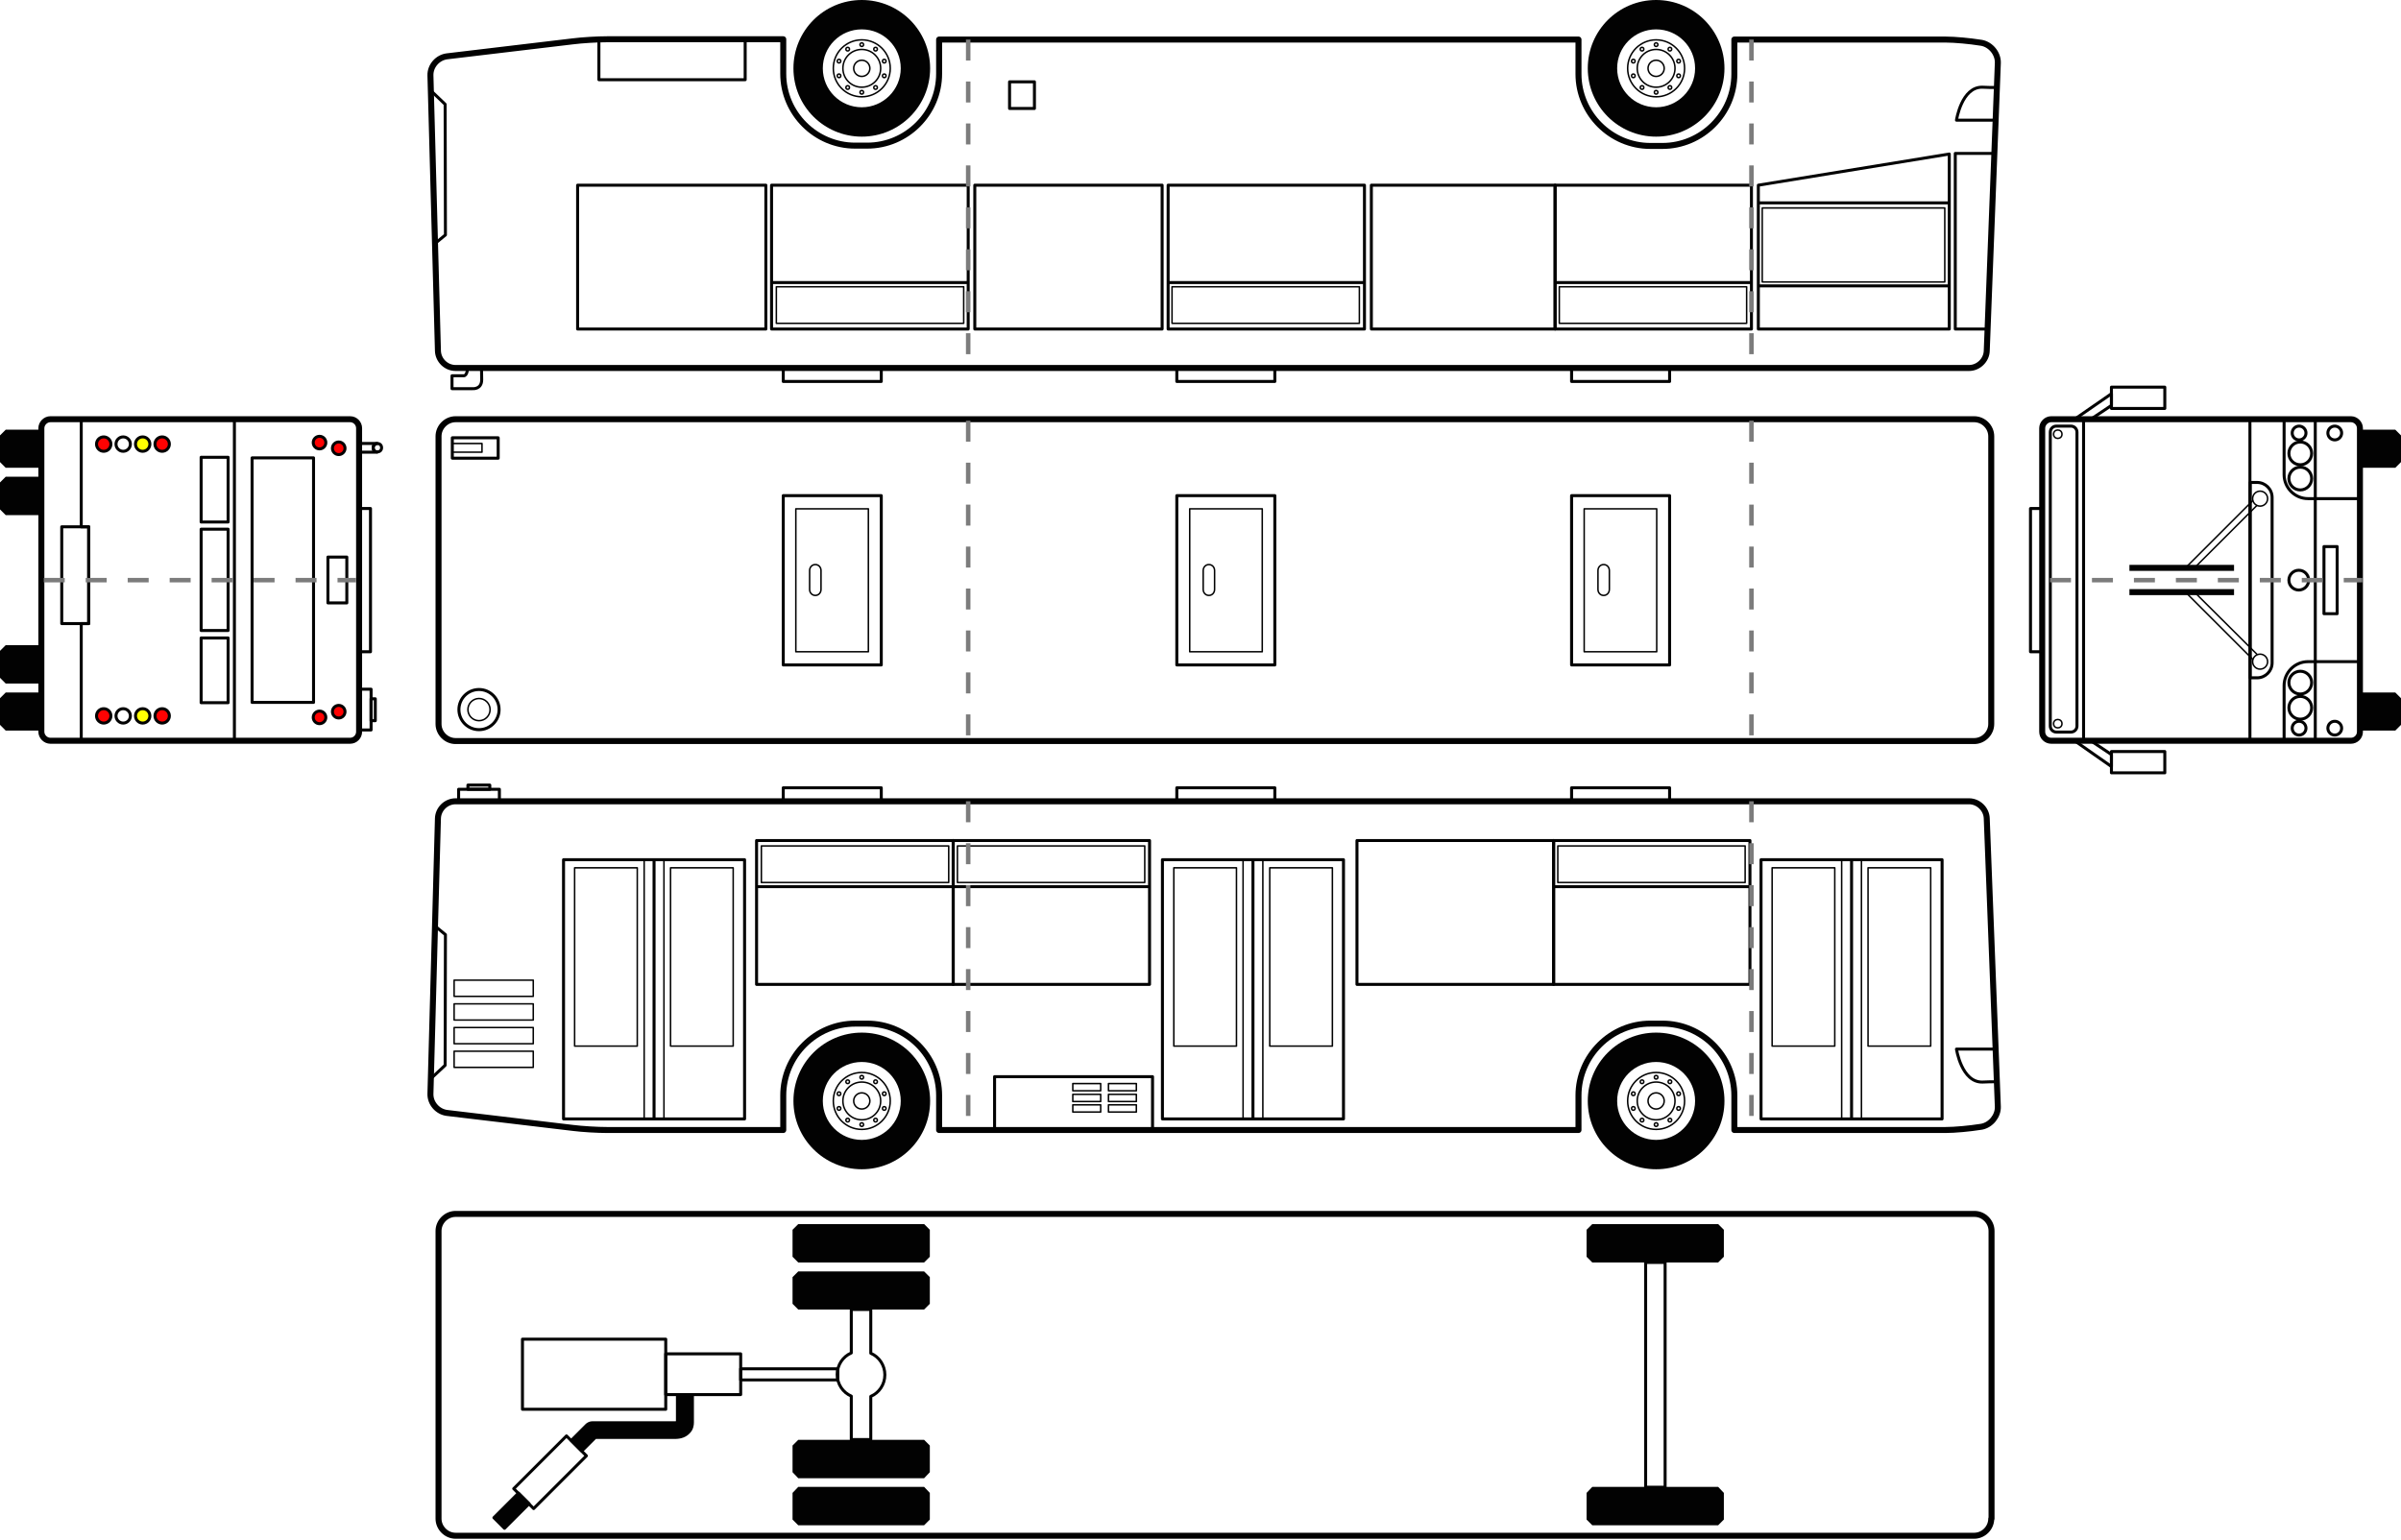 <svg version="1.1" xmlns="http://www.w3.org/2000/svg" x="0px" y="0px" viewBox="0 0 801 514" style="enable-background:new 0 0 801 514;" xml:space="preserve" class="B">
							<style type="text/css">
								.B * {
                                    fill: none;
                                }

                                .B .path path, .path polygon, .path rect,
                                .B .path circle, .path line {
                                    fill: none;
                                    stroke: #000000;
                                    stroke-width: 1;
                                    stroke-linejoin: round;
                                }

                                .B .path .fill {
                                    fill: #000000;
                                }

                                .B .w05 {
                                    stroke-width: 0.5 !important;
                                }

                                .B .w2 {
                                    stroke-width: 2 !important;
                                }

                                .B polygon.well {
                                    fill: #000000;
                                    stroke: none;
                                }

                                .B .well path {
                                    fill: #000000;
                                    stroke: none;
                                }

                                .B .well circle {
                                    stroke-width: 0.5;
                                }

                                .B .red {
                                    fill: red !important;
                                }

                                .B .white {
                                    fill: white !important;
                                }

                                .B .yellow {
                                    fill: yellow !important;
                                }

                                .B .dashdot {
                                    fill: none;
                                    stroke: #7C7C7C;
                                    stroke-width: 1.5;
                                    stroke-dasharray: 7;
                                }

                                .B .selected &gt; * {
                                    stroke: none;
                                    stroke-width: 0;
                                }

                                .B .hover &gt; * {
                                    opacity: 0.01;
                                    fill: #FFFFFF;
                                }

                                .V130 .B .selected .id_01 {
                                    fill: yellow;
                                }

                                .V230 .B .selected .id_01 {
                                    fill: red;
                                }

                                .V131 .B .selected .id_02 {
                                    fill: yellow;
                                }

                                .V231 .B .selected .id_02 {
                                    fill: red;
                                }

                                .V132 .B .selected .id_03 {
                                    fill: yellow;
                                }

                                .V232 .B .selected .id_03 {
                                    fill: red;
                                }

                                .V133 .B .selected .id_04 {
                                    fill: yellow;
                                }

                                .V233 .B .selected .id_04 {
                                    fill: red;
                                }

                                .V134 .B .selected .id_05 {
                                    fill: yellow;
                                }

                                .V234 .B .selected .id_05 {
                                    fill: red;
                                }

                                .V135 .B .selected .id_06 {
                                    fill: yellow;
                                }

                                .V235 .B .selected .id_06 {
                                    fill: red;
                                }

                                .V136 .B .selected .id_07 {
                                    fill: yellow;
                                }

                                .V236 .B .selected .id_07 {
                                    fill: red;
                                }

                                .V137 .B .selected .id_08 {
                                    fill: yellow;
                                }

                                .V237 .B .selected .id_08 {
                                    fill: red;
                                }

                                .V138 .B .selected .id_09 {
                                    fill: yellow;
                                }

                                .V238 .B .selected .id_09 {
                                    fill: red;
                                }

                                .V139 .B .selected .id_10 {
                                    fill: yellow;
                                }

                                .V239 .B .selected .id_10 {
                                    fill: red;
                                }

                                .V140 .B .selected .id_11 {
                                    fill: yellow;
                                }

                                .V240 .B .selected .id_11 {
                                    fill: red;
                                }

                                .V141 .B .selected .id_12 {
                                    fill: yellow;
                                }

                                .V241 .B .selected .id_12 {
                                    fill: red;
                                }

                                .V142 .B .selected .id_13 {
                                    fill: yellow;
                                }

                                .V242 .B .selected .id_13 {
                                    fill: red;
                                }

                                .V143 .B .selected .id_14 {
                                    fill: yellow;
                                }

                                .V243 .B .selected .id_14 {
                                    fill: red;
                                }
							</style>

    <g class="B">
								<g class="bottom">
									<g class="selected">
										<path class="id_14" d="M664.3,506.8c0,3.1-2.6,5.7-5.7,5.7H152c-3.1,0-5.7-2.6-5.7-5.7v-96c0-3.1,2.6-5.7,5.7-5.7h506.7c3.1,0,5.7,2.6,5.7,5.7V506.8z"></path>
									</g>
                                    <g class="path">
										<path class="body w2" d="M664.3,506.8c0,3.1-2.6,5.7-5.7,5.7H152c-3.1,0-5.7-2.6-5.7-5.7v-96c0-3.1,2.6-5.7,5.7-5.7h506.7c3.1,0,5.7,2.6,5.7,5.7V506.8z"></path>
                                        <g class="transmissions">
											<rect x="247.1" y="456.8" width="32.4" height="3.7"></rect>
                                            <path d="M295.2,458.8c0-3.2-1.9-6-4.7-7.2V437H284v14.5c-2.8,1.2-4.7,4-4.7,7.2c0,3.2,1.9,6,4.7,7.2v14.5h6.5V466C293.3,464.8,295.2,462,295.2,458.8z"></path>
                                            <rect x="549" y="421.3" width="6.5" height="75"></rect>
										</g>
                                        <g class="engine">
											<rect x="222.1" y="451.8" width="25" height="13.6"></rect>
                                            <rect x="174.3" y="446.9" width="47.8" height="23.4"></rect>
                                            <rect x="171.1" y="486.6" transform="matrix(0.707 -0.707 0.707 0.707 -293.611 273.73)" width="24.9" height="9.4"></rect>
                                            <rect class="fill" x="164.9" y="501.7" transform="matrix(0.707 -0.707 0.707 0.707 -306.518 268.365)" width="11.6" height="5"></rect>
                                            <path class="fill" d="M231,474.7v-9.3h-5v9.3c-0.1,0-0.4,0.1-0.8,0.1h-27.6c-0.7,0-1.3,0.3-1.8,0.7l-5.2,5.2l3.5,3.5l4.5-4.5h26.5c2.1,0,3.6-0.6,4.7-1.8C230.8,476.9,231,475.6,231,474.7z"></path>
										</g>
                                        <g class="wells">
											<polygon class="well" points="308.3,493.3 266.3,493.3 264.4,491.3 264.4,482.4 266.3,480.5 308.3,480.5 310.2,482.4 310.2,491.3 308.3,493.3"></polygon>
                                            <polygon class="well" points="308.3,509 266.3,509 264.4,507.1 264.4,498.2 266.3,496.2 308.3,496.2 310.2,498.2 310.2,507.1 308.3,509"></polygon>
                                            <polygon class="well" points="308.3,421.3 266.3,421.3 264.4,419.4 264.4,410.4 266.3,408.5 308.3,408.5 310.2,410.4 310.2,419.4 308.3,421.3"></polygon>
                                            <polygon class="well" points="573.2,509 531.2,509 529.3,507.1 529.3,498.2 531.2,496.2 573.2,496.2 575.1,498.2 575.1,507.1 573.2,509"></polygon>
                                            <polygon class="well" points="573.2,421.3 531.2,421.3 529.3,419.4 529.3,410.4 531.2,408.5 573.2,408.5 575.1,410.4 575.1,419.4 573.2,421.3"></polygon>
                                            <polygon class="well" points="308.3,437 266.3,437 264.4,435.1 264.4,426.2 266.3,424.3 308.3,424.3 310.2,426.2 310.2,435.1 308.3,437"></polygon>
										</g>
									</g>
                                    <g class="hover">
										<path d="M664.3,506.8c0,3.1-2.6,5.7-5.7,5.7H152c-3.1,0-5.7-2.6-5.7-5.7v-96c0-3.1,2.6-5.7,5.7-5.7h506.7c3.1,0,5.7,2.6,5.7,5.7V506.8z">
											<title>Днище</title>
										</path>
									</g>
								</g>

        <g class="right">
									<g class="selected">
										<path class="id_04" d="M293.9,267.4v-4.5h-32.7v4.5h-94.7v-4h-3.1V262h-7.3v1.4H153v4H152c-3.2,0-5.8,2.6-5.9,5.7l-2.5,91.9c-0.1,3.1,2.4,6,5.5,6.4l42,5c3.1,0.4,8.3,0.7,11.4,0.7h58.8v-1.6h4.8h0c3.2,8.7,11.6,14.8,21.4,14.8c9.8,0,18.1-6.2,21.4-14.8h0h4.5v1.6h9.7V267.4H293.9z"></path>
                                        <path class="id_03" d="M556.9,267.4v-4.5h-32.7v4.5h-99v-4.5h-32.7v4.5H323v109.7h203.5v-1.6h4.5c3.2,8.7,11.6,14.8,21.4,14.8c9.8,0,18.1-6.2,21.4-14.8h4.7v1.6h6V267.4H556.9z"></path>
                                        <path class="id_02" d="M656.9,267.4h-72.3v109.7h64.3c3.2,0,8.3-0.5,11.4-1l0.7-0.1c3.1-0.6,5.5-3.6,5.4-6.7l-3.6-96C662.7,270,660,267.4,656.9,267.4z"></path>
									</g>
            <g class="path">
										<g class="body">
											<path class="w2" d="M662.8,273.1c-0.1-3.1-2.8-5.7-5.9-5.7H152c-3.2,0-5.8,2.6-5.9,5.7l-2.5,91.9c-0.1,3.2,2.4,6,5.5,6.4l42,5c3.1,0.4,8.3,0.7,11.4,0.7h58.8v-11.5c0-13.2,10.8-24,24-24h4c13.2,0,24,10.8,24,24v11.5h213.3v-11.5c0-13.2,10.8-24,24-24h4c13.2,0,24,10.8,24,24v11.5h70.4c3.2,0,8.3-0.5,11.4-1l0.7-0.1c3.1-0.6,5.5-3.6,5.4-6.7L662.8,273.1z"></path>
                                            <rect class="w05" x="151.5" y="327.1" width="26.4" height="5.4"></rect>
                                            <rect class="w05" x="151.5" y="335" width="26.4" height="5.4"></rect>
                                            <rect class="w05" x="151.5" y="342.9" width="26.4" height="5.4"></rect>
                                            <rect class="w05" x="151.5" y="350.8" width="26.4" height="5.4"></rect>
                                            <polygon points="143.8,359.9 148.5,355.5 148.6,311.9 145.2,309.1"></polygon>
                                            <rect x="261.3" y="262.9" width="32.7" height="4.5"></rect>
                                            <rect x="392.6" y="262.9" width="32.7" height="4.5"></rect>
                                            <rect x="524.3" y="262.9" width="32.7" height="4.5"></rect>
                                            <path d="M666.1,361l-0.4-10.9h-13c0,0,1.7,11.2,8.7,11C663.1,361,664.7,361,666.1,361z"></path>
                                            <rect class="w05" x="369.8" y="361.6" width="9.3" height="2.4"></rect>
                                            <rect class="w05" x="369.8" y="365.2" width="9.3" height="2.4"></rect>
                                            <rect class="w05" x="369.8" y="368.7" width="9.3" height="2.4"></rect>
                                            <rect class="w05" x="357.9" y="361.6" width="9.3" height="2.4"></rect>
                                            <rect class="w05" x="357.9" y="365.2" width="9.3" height="2.4"></rect>
                                            <rect class="w05" x="357.9" y="368.7" width="9.3" height="2.4"></rect>
                                            <rect x="331.8" y="359.3" width="52.7" height="17.7"></rect>
                                            <rect x="156.1" y="262" width="7.3" height="1.4"></rect>
                                            <rect x="153" y="263.4" width="13.6" height="4"></rect>
										</g>
                <g class="wells">
											<g class="well">
												<circle cx="287.5" cy="367.4" r="2.7"></circle>
                                                <circle cx="287.5" cy="367.4" r="6.3"></circle>
                                                <circle cx="287.5" cy="367.4" r="9.5"></circle>
                                                <circle cx="287.5" cy="359.5" r="0.6"></circle>
                                                <circle cx="282.8" cy="361" r="0.6"></circle>
                                                <circle cx="279.9" cy="365" r="0.6"></circle>
                                                <circle cx="279.9" cy="369.9" r="0.6"></circle>
                                                <circle cx="282.8" cy="373.8" r="0.6"></circle>
                                                <circle cx="287.5" cy="375.3" r="0.6"></circle>
                                                <circle cx="292.1" cy="373.8" r="0.6"></circle>
                                                <circle cx="295" cy="369.9" r="0.6"></circle>
                                                <circle cx="295" cy="365" r="0.6"></circle>
                                                <circle cx="292.1" cy="361" r="0.6"></circle>
                                                <path d="M287.5,344.6c-12.6,0-22.8,10.2-22.8,22.8c0,12.6,10.2,22.8,22.8,22.8c12.6,0,22.8-10.2,22.8-22.8C310.3,354.8,300.1,344.6,287.5,344.6z M287.5,380.4c-7.2,0-13-5.8-13-13c0-7.2,5.8-13,13-13s13,5.8,13,13C300.5,374.6,294.6,380.4,287.5,380.4z"></path>
											</g>
                    <g class="well">
												<circle cx="552.5" cy="367.4" r="2.7"></circle>
                        <circle cx="552.5" cy="367.4" r="6.3"></circle>
                        <circle cx="552.5" cy="367.4" r="9.5"></circle>
                        <circle cx="552.5" cy="359.5" r="0.6"></circle>
                        <circle cx="547.8" cy="361" r="0.6"></circle>
                        <circle cx="544.9" cy="365" r="0.6"></circle>
                        <circle cx="544.9" cy="369.9" r="0.6"></circle>
                        <circle cx="547.8" cy="373.8" r="0.6"></circle>
                        <circle cx="552.5" cy="375.3" r="0.6"></circle>
                        <circle cx="557.1" cy="373.8" r="0.6"></circle>
                        <circle cx="560" cy="369.9" r="0.6"></circle>
                        <circle cx="560" cy="365" r="0.6"></circle>
                        <circle cx="557.1" cy="361" r="0.6"></circle>
                        <path d="M552.5,344.6c-12.6,0-22.8,10.2-22.8,22.8c0,12.6,10.2,22.8,22.8,22.8c12.6,0,22.8-10.2,22.8-22.8C575.3,354.8,565.1,344.6,552.5,344.6z M552.5,380.4c-7.2,0-13-5.8-13-13c0-7.2,5.8-13,13-13s13,5.8,13,13C565.5,374.6,559.6,380.4,552.5,380.4z"></path>
											</g>
										</g>
                <g class="doors">
											<g class="door">
												<line x1="218.2" y1="286.9" x2="218.2" y2="373.4"></line>
                                                <rect x="188" y="286.9" width="60.4" height="86.5"></rect>
                                                <rect class="w05" x="191.7" y="289.6" width="20.9" height="59.5"></rect>
                                                <rect class="w05" x="223.7" y="289.6" width="20.9" height="59.5"></rect>
                                                <line class="w05" x1="214.9" y1="287" x2="214.9" y2="373.5"></line>
                                                <line class="w05" x1="221.5" y1="287" x2="221.5" y2="373.5"></line>
											</g>
                    <g class="door">
												<line x1="418" y1="286.9" x2="418" y2="373.4"></line>
                        <rect x="387.8" y="286.9" width="60.4" height="86.5"></rect>
                        <rect class="w05" x="391.6" y="289.6" width="20.9" height="59.5"></rect>
                        <rect class="w05" x="423.6" y="289.6" width="20.9" height="59.5"></rect>
                        <line class="w05" x1="414.7" y1="287" x2="414.7" y2="373.5"></line>
                        <line class="w05" x1="421.3" y1="287" x2="421.3" y2="373.5"></line>
											</g>
                    <g class="door">
												<line x1="617.7" y1="286.9" x2="617.7" y2="373.4"></line>
                        <rect x="587.5" y="286.9" width="60.4" height="86.5"></rect>
                        <rect class="w05" x="591.2" y="289.6" width="20.9" height="59.5"></rect>
                        <rect x="623.2" y="289.6" class="w05" width="20.9" height="59.5"></rect>
                        <line class="w05" x1="614.4" y1="287" x2="614.4" y2="373.5"></line>
                        <line class="w05" x1="621" y1="287" x2="621" y2="373.5"></line>
											</g>
										</g>
                <g class="windows">
											<g class="window">
												<rect x="252.4" y="280.5" width="65.6" height="48"></rect>
                                                <rect x="318" y="280.5" width="65.5" height="48"></rect>
                                                <line x1="318" y1="295.9" x2="252.4" y2="295.9"></line>
                                                <line x1="318" y1="295.9" x2="383.5" y2="295.9"></line>
                                                <rect class="w05" x="254" y="282.3" width="62.5" height="12.2"></rect>
                                                <rect class="w05" x="319.4" y="282.3" width="62.5" height="12.2"></rect>
											</g>
                    <polyline class="window" points="663.1,280.4 652.3,280.4 652.3,339 665.3,339"></polyline>
                    <g class="window">
												<rect x="452.7" y="280.5" width="65.6" height="48"></rect>
                        <rect x="518.3" y="280.5" width="65.5" height="48"></rect>
                        <line x1="518.3" y1="295.9" x2="583.8" y2="295.9"></line>
                        <rect class="w05" x="519.7" y="282.3" width="62.5" height="12.2"></rect>
											</g>
										</g>
									</g>
            <g class="hover">
										<path d="M293.9,267.4v-4.5h-32.7v4.5h-94.7v-4h-3.1V262h-7.3v1.4H153v4H152c-3.2,0-5.8,2.6-5.9,5.7l-2.5,91.9c-0.1,3.1,2.4,6,5.5,6.4l42,5c3.1,0.4,8.3,0.7,11.4,0.7h58.8v-1.6h4.8h0c3.2,8.7,11.6,14.8,21.4,14.8c9.8,0,18.1-6.2,21.4-14.8h0h4.5v1.6h9.7V267.4H293.9z">
											<title>Правая боковая (задняя) сторона (дверь, стекло, элементы кузова, колеса и т.д.)</title>
										</path>
                <path d="M556.9,267.4v-4.5h-32.7v4.5h-99v-4.5h-32.7v4.5H323v109.7h203.5v-1.6h4.5c3.2,8.7,11.6,14.8,21.4,14.8c9.8,0,18.1-6.2,21.4-14.8h4.7v1.6h6V267.4H556.9z">
											<title>Правая боковая (средняя) сторона (дверь, стекло, элементы кузова, колеса и т.д.)</title>
										</path>
                <path d="M656.9,267.4h-72.3v109.7h64.3c3.2,0,8.3-0.5,11.4-1l0.7-0.1c3.1-0.6,5.5-3.6,5.4-6.7l-3.6-96C662.7,270,660,267.4,656.9,267.4z">
											<title>Правая боковая (передняя) сторона (дверь, стекло, элементы кузова и т.д.)</title>
										</path>
									</g>
								</g>

        <g class="front">
									<g class="selected">
										<path class="id_01" d="M799.1,231.1h-11.8v-37.5H677.4v23.9h3.9v26.7c0,1.7,1.4,3,3,3h7.8l12.2,8.5v2.1h17.8v-7.1h-17.8v1.1l-6.8-4.6h86.8c1.6,0,3-1.3,3-3v-0.4h11.8l1.9-1.9V233L799.1,231.1z"></path>
                                        <path class="id_10" d="M799.1,143.4h-11.8v-0.5c0-1.6-1.4-3-3-3h-86.8l6.8-4.6v1.1h17.8v-7.1h-17.8v2.1l-12.2,8.5h-7.8c-1.6,0-3,1.4-3,3v26.8h-3.9v23.9h109.9v-37.5h11.8l1.9-1.9v-8.9L799.1,143.4z"></path>
									</g>
            <g class="path">
										<g class="body">
											<path class="w2" d="M787.3,244.2c0,1.7-1.4,3-3,3h-100c-1.6,0-3-1.3-3-3V142.9c0-1.6,1.4-3,3-3h100c1.6,0,3,1.4,3,3V244.2z"></path>
                                            <rect x="677.4" y="169.7" width="3.8" height="47.8"></rect>
                                            <path d="M686,142.2c-1.1,0-2,0.9-2,2v98.1c0,1.1,0.9,2,2,2h4.9c1.1,0,2-0.9,2-2v-98.1c0-1.1-0.9-2-2-2H686z"></path>
                                            <circle class="w05" cx="686.5" cy="241.5" r="1.4"></circle>
                                            <circle class="w05" cx="686.5" cy="144.9" r="1.4"></circle>
                                            <line x1="772.4" y1="139.9" x2="772.4" y2="247.3"></line>
                                            <path d="M762,228.8v18.5h22.3c1.6,0,3-1.3,3-3v-23.5H770C765.6,220.8,762,224.4,762,228.8z"></path>
                                            <path d="M784.3,139.9H762v18.5c0,4.4,3.6,8,8,8h17.3v-23.5C787.3,141.2,785.9,139.9,784.3,139.9z"></path>
                                            <rect x="775.3" y="182.4" width="4.4" height="22.4"></rect>
                                            <circle cx="766.9" cy="193.6" r="3.3"></circle>
                                            <path d="M753,161h-2.3v65.2h2.3c2.8,0,5-2.3,5-5V166C758,163.2,755.7,161,753,161z"></path>
										</g>
                <g class="wells">
											<polygon class="well" points="787.2,243.8 799.1,243.8 801,241.9 801,233 799.1,231.1 787.2,231.1"></polygon>
                    <polygon class="well" points="787.2,156.1 799.1,156.1 801,154.2 801,145.3 799.1,143.4 787.2,143.4"></polygon>
										</g>
                <g class="lights">
											<circle class="light" cx="767" cy="243" r="2.3"></circle>
                    <circle class="light" cx="778.9" cy="243" r="2.3"></circle>
                    <circle class="light" cx="767.4" cy="227.8" r="3.8"></circle>
                    <circle class="light" cx="767.4" cy="236.2" r="3.8"></circle>
                    <circle class="light" cx="767" cy="144.5" r="2.3"></circle>
                    <circle class="light" cx="778.9" cy="144.5" r="2.3"></circle>
                    <circle class="light" cx="767.4" cy="159.7" r="3.8"></circle>
                    <circle class="light" cx="767.4" cy="151.3" r="3.8"></circle>
										</g>
                <rect class="window" x="695.1" y="139.9" width="55.5" height="107.3"></rect>
                <g class="wipers">
											<g class="wiper">
												<circle class="w05" cx="754" cy="166.4" r="2.5"></circle>
                                                <line class="w2" x1="710.4" y1="189.5" x2="745.3" y2="189.5"></line>
                                                <line class="w05" x1="729.1" y1="189.5" x2="751.6" y2="167"></line>
                                                <line class="w05" x1="732.1" y1="189.5" x2="753" y2="168.6"></line>
											</g>
                    <g class="wiper">
												<circle class="w05" cx="754" cy="220.8" r="2.5"></circle>
                        <line class="w2" x1="710.4" y1="197.6" x2="745.3" y2="197.6"></line>
                        <line class="w05" x1="729.1" y1="197.6" x2="751.6" y2="220.1"></line>
                        <line class="w05" x1="732.1" y1="197.6" x2="753" y2="218.4"></line>
											</g>
										</g>
                <g class="mirrors">
											<g class="mirror">
												<rect x="704.4" y="250.8" width="17.8" height="7.1"></rect>
                                                <polygon points="704.4,255.8 692.1,247.2 697.5,247.2 704.4,251.8"></polygon>
											</g>
                    <g class="mirror">
												<rect x="704.4" y="129.2" width="17.8" height="7.1"></rect>
                        <polygon points="704.4,131.4 692.1,139.9 697.5,139.9 704.4,135.3"></polygon>
											</g>
										</g>
									</g>
            <g class="hover">
										<path d="M799.1,231.1h-11.8v-37.5H677.4v23.9h3.9v26.7c0,1.7,1.4,3,3,3h7.8l12.2,8.5v2.1h17.8v-7.1h-17.8v1.1l-6.8-4.6h86.8c1.6,0,3-1.3,3-3v-0.4h11.8l1.9-1.9V233L799.1,231.1z">
											<title>Правая передняя сторона (фары, стекло, бампер и т.д.)</title>
										</path>
                <path d="M799.1,143.4h-11.8v-0.5c0-1.6-1.4-3-3-3h-86.8l6.8-4.6v1.1h17.8v-7.1h-17.8v2.1l-12.2,8.5h-7.8c-1.6,0-3,1.4-3,3v26.8h-3.9v23.9h109.9v-37.5h11.8l1.9-1.9v-8.9L799.1,143.4z">
											<title>Левая передняя сторона (фары, стекло, бампер и т.д.)</title>
										</path>
									</g>
								</g>

        <g class="top">
									<g class="selected">
										<path class="id_11" d="M658.6,247.3c3.1,0,5.7-2.6,5.7-5.7v-96c0-3.1-2.6-5.7-5.7-5.7h-74v107.3H658.6z"></path>
                                        <rect class="id_12" x="323" y="139.9" width="261.6" height="107.3"></rect>
                                        <path class="id_13" d="M152,139.9c-3.1,0-5.7,2.6-5.7,5.7v96c0,3.1,2.6,5.7,5.7,5.7h171V139.9H152z"></path>
									</g>
            <g class="path">
										<g class="body">
											<circle cx="159.8" cy="236.8" r="6.7"></circle>
                                            <circle class="w05" cx="159.8" cy="236.8" r="3.7"></circle>
                                            <rect x="150.9" y="146.1" width="15.3" height="6.8"></rect>
                                            <rect class="w05" x="150.9" y="148" width="9.9" height="2.9"></rect>
                                            <path class="w2" d="M658.6,139.9h-74H323H152c-3.1,0-5.7,2.6-5.7,5.7v96c0,3.1,2.6,5.7,5.7,5.7h171h261.6h74c3.1,0,5.7-2.6,5.7-5.7v-96C664.3,142.5,661.7,139.9,658.6,139.9z"></path>
										</g>
                <g class="hatchways">
											<g class="hatchway">
												<rect x="261.3" y="165.4" width="32.7" height="56.5"></rect>
                                                <rect class="w05" x="265.5" y="169.8" width="24.2" height="47.7"></rect>
                                                <path class="w05" d="M273.9,196.7c0,1.1-0.8,2-1.9,2s-1.9-0.9-1.9-2v-6.3c0-1.1,0.8-2,1.9-2s1.9,0.9,1.9,2V196.7z"></path>
											</g>
                    <g class="hatchway">
												<rect x="392.6" y="165.4" width="32.7" height="56.5"></rect>
                        <rect class="w05" x="396.9" y="169.8" width="24.2" height="47.7"></rect>
                        <path class="w05" d="M405.2,196.7c0,1.1-0.8,2-1.9,2s-1.9-0.9-1.9-2v-6.3c0-1.1,0.8-2,1.9-2s1.9,0.9,1.9,2V196.7z"></path>
											</g>
                    <g class="hatchway">
												<rect x="524.3" y="165.4" width="32.7" height="56.5"></rect>
                        <rect class="w05" x="528.5" y="169.8" width="24.2" height="47.7"></rect>
                        <path class="w05" d="M536.9,196.7c0,1.1-0.8,2-1.9,2s-1.9-0.9-1.9-2v-6.3c0-1.1,0.8-2,1.9-2s1.9,0.9,1.9,2V196.7z"></path>
											</g>
										</g>
									</g>
            <g class="hover">
										<path class="id_11" d="M658.6,247.3c3.1,0,5.7-2.6,5.7-5.7v-96c0-3.1-2.6-5.7-5.7-5.7h-74v107.3H658.6z">
											<title>Передняя сторона крыши (габаритные огни, элементы кузова и т.д.)</title>
										</path>
                <rect class="id_12" x="323" y="139.9" width="261.6" height="107.3">
											<title>Средняя сторона крыши (габаритные огни, элементы кузова. люки и т.д.)</title>

                    <path class="id_13" d="M152,139.9c-3.1,0-5.7,2.6-5.7,5.7v96c0,3.1,2.6,5.7,5.7,5.7h171V139.9H152z">
											<title>Задняя сторона крыши (габаритные огни, элементы кузова. люки и т.д.)</title>
										</path>
									</rect></g>
								</g>

        <g class="back">
									<g class="selected">
										<path class="id_06" d="M125.9,148c-0.1,0-0.1,0-0.2,0v0h-6v-5.1c0-1.7-1.3-3-3-3h-100c-1.6,0-3,1.3-3,3v0.5H1.9L0,145.3v8.9l1.9,1.9h11.9v3H1.9L0,161v8.9l1.9,1.9h11.9v21.7h109.8v-23.9h-3.8v-18.8h6v0c0,0,0,0,0,0c0.1,0,0.1,0,0.2,0c0.8,0,1.4-0.6,1.4-1.4C127.4,148.6,126.7,148,125.9,148z"></path>
                                        <path class="id_05" d="M123.8,233.2V230h-4v-12.5h3.8v-23.9H13.8v21.7H1.9L0,217.2v8.9l1.9,1.9h11.9v3H1.9L0,233v8.9l1.9,1.9h11.9v0.4c0,1.7,1.4,3,3,3h100c1.7,0,3-1.3,3-3v-0.6h4v-3.1h1.4v-7.3H123.8z"></path>
									</g>
            <g class="path">
										<g class="body">
											<path class="w2" d="M119.8,244.2c0,1.6-1.3,3-3,3h-100c-1.6,0-3-1.4-3-3V142.9c0-1.6,1.4-3,3-3h100c1.7,0,3,1.4,3,3V244.2z"></path>
                                            <rect x="67.1" y="212.9" width="9" height="21.6"></rect>
                                            <rect x="67.1" y="152.6" width="9" height="21.6"></rect>
                                            <rect x="67.1" y="176.6" width="9" height="33.8"></rect>
                                            <rect x="109.4" y="185.9" width="6.3" height="15.3"></rect>
                                            <rect x="123.8" y="233.2" width="1.4" height="7.3"></rect>
                                            <rect x="119.8" y="230" width="4" height="13.6"></rect>
                                            <rect x="119.8" y="169.7" width="3.8" height="47.8"></rect>
                                            <circle cx="125.9" cy="149.4" r="1.4"></circle>
                                            <path d="M124.5,149.4c0-0.7,0.6-1.3,1.3-1.4v0h-6v2.9h6v0C125,150.8,124.5,150.2,124.5,149.4z"></path>
                                            <rect x="20.6" y="175.8" width="9" height="32.3"></rect>
                                            <polygon points="27.1,139.9 27.1,175.8 29.6,175.8 29.6,208.1 27.1,208.1 27.1,247.2 78.2,247.2 78.2,139.9"></polygon>
										</g>
                <rect class="window" x="84.1" y="152.8" width="20.5" height="81.6"></rect>
                <g class="wells">
											<polygon class="well" points="13.8,143.4 1.9,143.4 0,145.3 0,154.2 1.9,156.1 13.8,156.1"></polygon>
                    <polygon class="well" points="13.8,159.1 1.9,159.1 0,161 0,170 1.9,171.9 13.8,171.9"></polygon>
                    <polygon class="well" points="13.8,215.3 1.9,215.3 0,217.2 0,226.2 1.9,228.1 13.8,228.1"></polygon>
                    <polygon class="well" points="13.8,231.1 1.9,231.1 0,233 0,241.9 1.9,243.8 13.8,243.8"></polygon>
										</g>
                <g class="lights">
											<circle class="light red" cx="34.6" cy="238.9" r="2.4"></circle>
                    <circle class="light white" cx="41.1" cy="238.9" r="2.4"></circle>
                    <circle class="light yellow" cx="47.6" cy="238.9" r="2.4"></circle>
                    <circle class="light red" cx="54.1" cy="238.9" r="2.4"></circle>
                    <circle class="light red" cx="34.6" cy="148.2" r="2.4"></circle>
                    <circle class="light white" cx="41.1" cy="148.2" r="2.4"></circle>
                    <circle class="light yellow" cx="47.6" cy="148.2" r="2.4"></circle>
                    <circle class="light red" cx="54.1" cy="148.2" r="2.4"></circle>
                    <circle class="light red" cx="106.6" cy="239.4" r="2.1"></circle>
                    <circle class="light red" cx="113" cy="237.5" r="2.1"></circle>
                    <circle class="light red" cx="106.6" cy="147.7" r="2.1"></circle>
                    <circle class="light red" cx="113" cy="149.6" r="2.1"></circle>
										</g>
									</g>
            <g class="hover">
										<path d="M125.9,148c-0.1,0-0.1,0-0.2,0v0h-6v-5.1c0-1.7-1.3-3-3-3h-100c-1.6,0-3,1.3-3,3v0.5H1.9L0,145.3v8.9l1.9,1.9h11.9v3H1.9L0,161v8.9l1.9,1.9h11.9v21.7h109.8v-23.9h-3.8v-18.8h6v0c0,0,0,0,0,0c0.1,0,0.1,0,0.2,0c0.8,0,1.4-0.6,1.4-1.4C127.4,148.6,126.7,148,125.9,148z">
											<title>Левая задняя сторона (фары, стекло, бампер и т.д.)</title>
										</path>
                <path d="M123.8,233.2V230h-4v-12.5h3.8v-23.9H13.8v21.7H1.9L0,217.2v8.9l1.9,1.9h11.9v3H1.9L0,233v8.9l1.9,1.9h11.9v0.4c0,1.7,1.4,3,3,3h100c1.7,0,3-1.3,3-3v-0.6h4v-3.1h1.4v-7.3H123.8z">
											<title>Правая задняя сторона (фары, стекло, бампер и т.д.)</title>
										</path>
									</g>
								</g>

        <g class="left">
									<g class="selected">
										<path class="id_09" d="M656.9,122.8c3.2,0,5.8-2.6,5.9-5.7l3.6-96c0.1-3.1-2.3-6.2-5.4-6.7l-0.7-0.1c-3.1-0.6-8.2-1-11.4-1h-64.3v109.7H656.9z"></path>
                                        <path class="id_08" d="M584.6,13.2h-6v2.3h-4.5C571,6.5,562.5,0,552.5,0c-10,0-18.6,6.5-21.6,15.5h-4.3v-2.3H323v109.7h69.6v4.5h32.7v-4.5h99v4.5h32.7v-4.5h27.6V13.2z"></path>
                                        <path class="id_07" d="M313.3,13.2v1.3h-4.6C305.4,6,297.1,0,287.5,0c-9.7,0-17.9,6-21.3,14.5h-4.9v-1.3h-58.8c-3.2,0-8.3,0.3-11.4,0.7l-42,5c-3.1,0.4-5.6,3.3-5.5,6.4l2.5,91.9c0.1,3.2,2.7,5.7,5.9,5.7h6.3l-2.3,0c0,0-0.1,2.5-1.3,2.5c-2.4,0-3.9,0-3.9,0v4.3h6.9c0,0,3,0.3,3-3c0-2.8,0-3.6,0-3.8h100.5v4.5h32.7v-4.5H323V13.2H313.3z"></path>
									</g>
            <g class="path">
										<g class="body">
											<path class="w2" d="M662.8,117.1c-0.1,3.1-2.8,5.7-5.9,5.7H152c-3.2,0-5.8-2.6-5.9-5.7l-2.5-91.9c-0.1-3.2,2.4-6,5.5-6.4l42-5c3.1-0.4,8.3-0.7,11.4-0.7h58.8v11.5c0,13.2,10.8,24,24,24h4c13.2,0,24-10.8,24-24V13.2h213.3v11.5c0,13.2,10.8,24,24,24h4c13.2,0,24-10.8,24-24V13.2h70.4c3.2,0,8.3,0.5,11.4,1l0.7,0.1c3.1,0.6,5.5,3.6,5.4,6.7L662.8,117.1z"></path>
                                            <polygon points="143.8,30.3 148.5,34.8 148.6,78.4 145.2,81.2"></polygon>
                                            <rect x="261.3" y="122.8" width="32.7" height="4.5"></rect>
                                            <rect x="392.6" y="122.8" width="32.7" height="4.5"></rect>
                                            <rect x="524.3" y="122.8" width="32.7" height="4.5"></rect>
                                            <path d="M666.1,29.2l-0.4,10.9h-13c0,0,1.7-11.2,8.7-11C663.1,29.2,664.7,29.2,666.1,29.2z"></path>
                                            <rect x="336.8" y="27.3" width="8.3" height="8.9"></rect>
                                            <path d="M248.6,13.2h-46.1c-0.8,0-1.7,0-2.7,0.1v13.3h48.8V13.2z"></path>
                                            <path d="M156,122.9c0,0-0.1,2.5-1.3,2.5c-2.4,0-3.9,0-3.9,0v4.3h6.9c0,0,3,0.3,3-3s-0.1-3.8-0.1-3.8L156,122.9z"></path>
										</g>
                <g class="windows">
											<rect class="window" x="325.2" y="61.8" width="62.5" height="48"></rect>
                    <rect class="window" x="192.7" y="61.8" width="62.8" height="48"></rect>
                    <g class="window">
												<rect x="257.4" y="61.8" width="65.6" height="48"></rect>
                        <line x1="323" y1="94.3" x2="257.4" y2="94.3"></line>
                        <rect x="259" y="95.7" class="w05" width="62.5" height="12.2"></rect>
											</g>
                    <g class="window">
												<rect x="389.7" y="61.8" width="65.5" height="48"></rect>
                        <line x1="389.7" y1="94.3" x2="455.2" y2="94.3"></line>
                        <rect x="391" y="95.7" class="w05" width="62.5" height="12.2"></rect>
											</g>
                    <g class="window">
												<rect x="457.5" y="61.8" width="61.3" height="48"></rect>
                        <rect x="518.8" y="61.8" width="65.5" height="48"></rect>
                        <line x1="518.8" y1="94.3" x2="584.3" y2="94.3"></line>
                        <rect x="520.2" y="95.7" class="w05" width="62.5" height="12.2"></rect>
											</g>
                    <g class="window">
												<polygon points="586.6,61.8 650.3,51.4 650.3,109.8 586.6,109.8"></polygon>
                        <line x1="650.4" y1="95.4" x2="586.6" y2="95.4"></line>
                        <line x1="586.6" y1="67.7" x2="650.4" y2="67.7"></line>
                        <rect x="587.9" y="69.4" class="w05" width="60.9" height="24.7"></rect>
											</g>
                    <polygon class="window" points="663.1,109.8 652.3,109.8 652.3,51.2 665.3,51.2"></polygon>
										</g>
                <g class="wells">
											<g class="well">
												<path d="M552.5,0c-12.6,0-22.8,10.2-22.8,22.8c0,12.6,10.2,22.8,22.8,22.8c12.6,0,22.8-10.2,22.8-22.8C575.3,10.2,565.1,0,552.5,0z M552.5,35.8c-7.2,0-13-5.8-13-13c0-7.2,5.8-13,13-13s13,5.8,13,13C565.5,30,559.6,35.8,552.5,35.8z"></path>
                                                <circle cx="552.5" cy="22.8" r="2.7"></circle>
                                                <circle cx="552.5" cy="22.8" r="6.3"></circle>
                                                <circle cx="552.5" cy="22.8" r="9.5"></circle>
                                                <circle cx="552.5" cy="14.9" r="0.6"></circle>
                                                <circle cx="547.8" cy="16.4" r="0.6"></circle>
                                                <circle cx="544.9" cy="20.4" r="0.6"></circle>
                                                <circle cx="544.9" cy="25.3" r="0.6"></circle>
                                                <circle cx="547.8" cy="29.2" r="0.6"></circle>
                                                <circle cx="552.5" cy="30.8" r="0.6"></circle>
                                                <circle cx="557.1" cy="29.2" r="0.6"></circle>
                                                <circle cx="560" cy="25.3" r="0.6"></circle>
                                                <circle cx="560" cy="20.4" r="0.6"></circle>
                                                <circle cx="557.1" cy="16.4" r="0.6"></circle>
											</g>
                    <g class="well">
												<path d="M287.5,0c-12.6,0-22.8,10.2-22.8,22.8c0,12.6,10.2,22.8,22.8,22.8c12.6,0,22.8-10.2,22.8-22.8C310.3,10.2,300.1,0,287.5,0z M287.5,35.8c-7.2,0-13-5.8-13-13c0-7.2,5.8-13,13-13s13,5.8,13,13C300.5,30,294.6,35.8,287.5,35.8z"></path>
                        <circle cx="287.5" cy="22.8" r="2.7"></circle>
                        <circle cx="287.5" cy="22.8" r="6.3"></circle>
                        <circle cx="287.5" cy="22.8" r="9.5"></circle>
                        <circle cx="287.5" cy="14.9" r="0.6"></circle>
                        <circle cx="282.8" cy="16.4" r="0.6"></circle>
                        <circle cx="279.9" cy="20.4" r="0.6"></circle>
                        <circle cx="279.9" cy="25.3" r="0.6"></circle>
                        <circle cx="282.8" cy="29.2" r="0.6"></circle>
                        <circle cx="287.5" cy="30.8" r="0.6"></circle>
                        <circle cx="292.1" cy="29.2" r="0.6"></circle>
                        <circle cx="295" cy="25.3" r="0.6"></circle>
                        <circle cx="295" cy="20.4" r="0.6"></circle>
                        <circle cx="292.1" cy="16.4" r="0.6"></circle>
											</g>
										</g>
									</g>
            <g class="hover">
										<path d="M656.9,122.8c3.2,0,5.8-2.6,5.9-5.7l3.6-96c0.1-3.1-2.3-6.2-5.4-6.7l-0.7-0.1c-3.1-0.6-8.2-1-11.4-1h-64.3v109.7H656.9z">
											<title>Левая боковая (передняя) сторона (дверь, стекло, элементы кузова, колеса и т.д.)</title>
										</path>
                <path d="M584.6,13.2h-6v2.3h-4.5C571,6.5,562.5,0,552.5,0c-10,0-18.6,6.5-21.6,15.5h-4.3v-2.3H323v109.7h69.6v4.5h32.7v-4.5h99v4.5h32.7v-4.5h27.6V13.2z">
											<title>Левая боковая (средняя) сторона (стекло, элементы кузова, колеса и т.д.)</title>
										</path>
                <path d="M313.3,13.2v1.3h-4.6C305.4,6,297.1,0,287.5,0c-9.7,0-17.9,6-21.3,14.5h-4.9v-1.3h-58.8c-3.2,0-8.3,0.3-11.4,0.7l-42,5c-3.1,0.4-5.6,3.3-5.5,6.4l2.5,91.9c0.1,3.2,2.7,5.7,5.9,5.7h6.3l-2.3,0c0,0-0.1,2.5-1.3,2.5c-2.4,0-3.9,0-3.9,0v4.3h6.9c0,0,3,0.3,3-3c0-2.8,0-3.6,0-3.8h100.5v4.5h32.7v-4.5H323V13.2H313.3z">
											<title>Левая боковая (задняя) сторона (стекло, элементы кузова, колесо и т.д.)</title>
										</path>
									</g>
								</g>

        <g id="dashed">
									<line class="dashdot" x1="323" y1="13.2" x2="323" y2="122.8"></line>
            <line class="dashdot" x1="584.3" y1="13.2" x2="584.3" y2="122.8"></line>
            <line class="dashdot" x1="323" y1="267.4" x2="323" y2="377.1"></line>
            <line class="dashdot" x1="584.3" y1="267.4" x2="584.3" y2="377.1"></line>
            <line class="dashdot" x1="323" y1="140.4" x2="323" y2="248.4"></line>
            <line class="dashdot" x1="584.3" y1="140.4" x2="584.3" y2="248.4"></line>
            <line class="dashdot" x1="683.9" y1="193.6" x2="788.1" y2="193.6"></line>
            <line class="dashdot" x1="14.6" y1="193.6" x2="118.8" y2="193.6"></line>
								</g>
							</g>
						</svg>